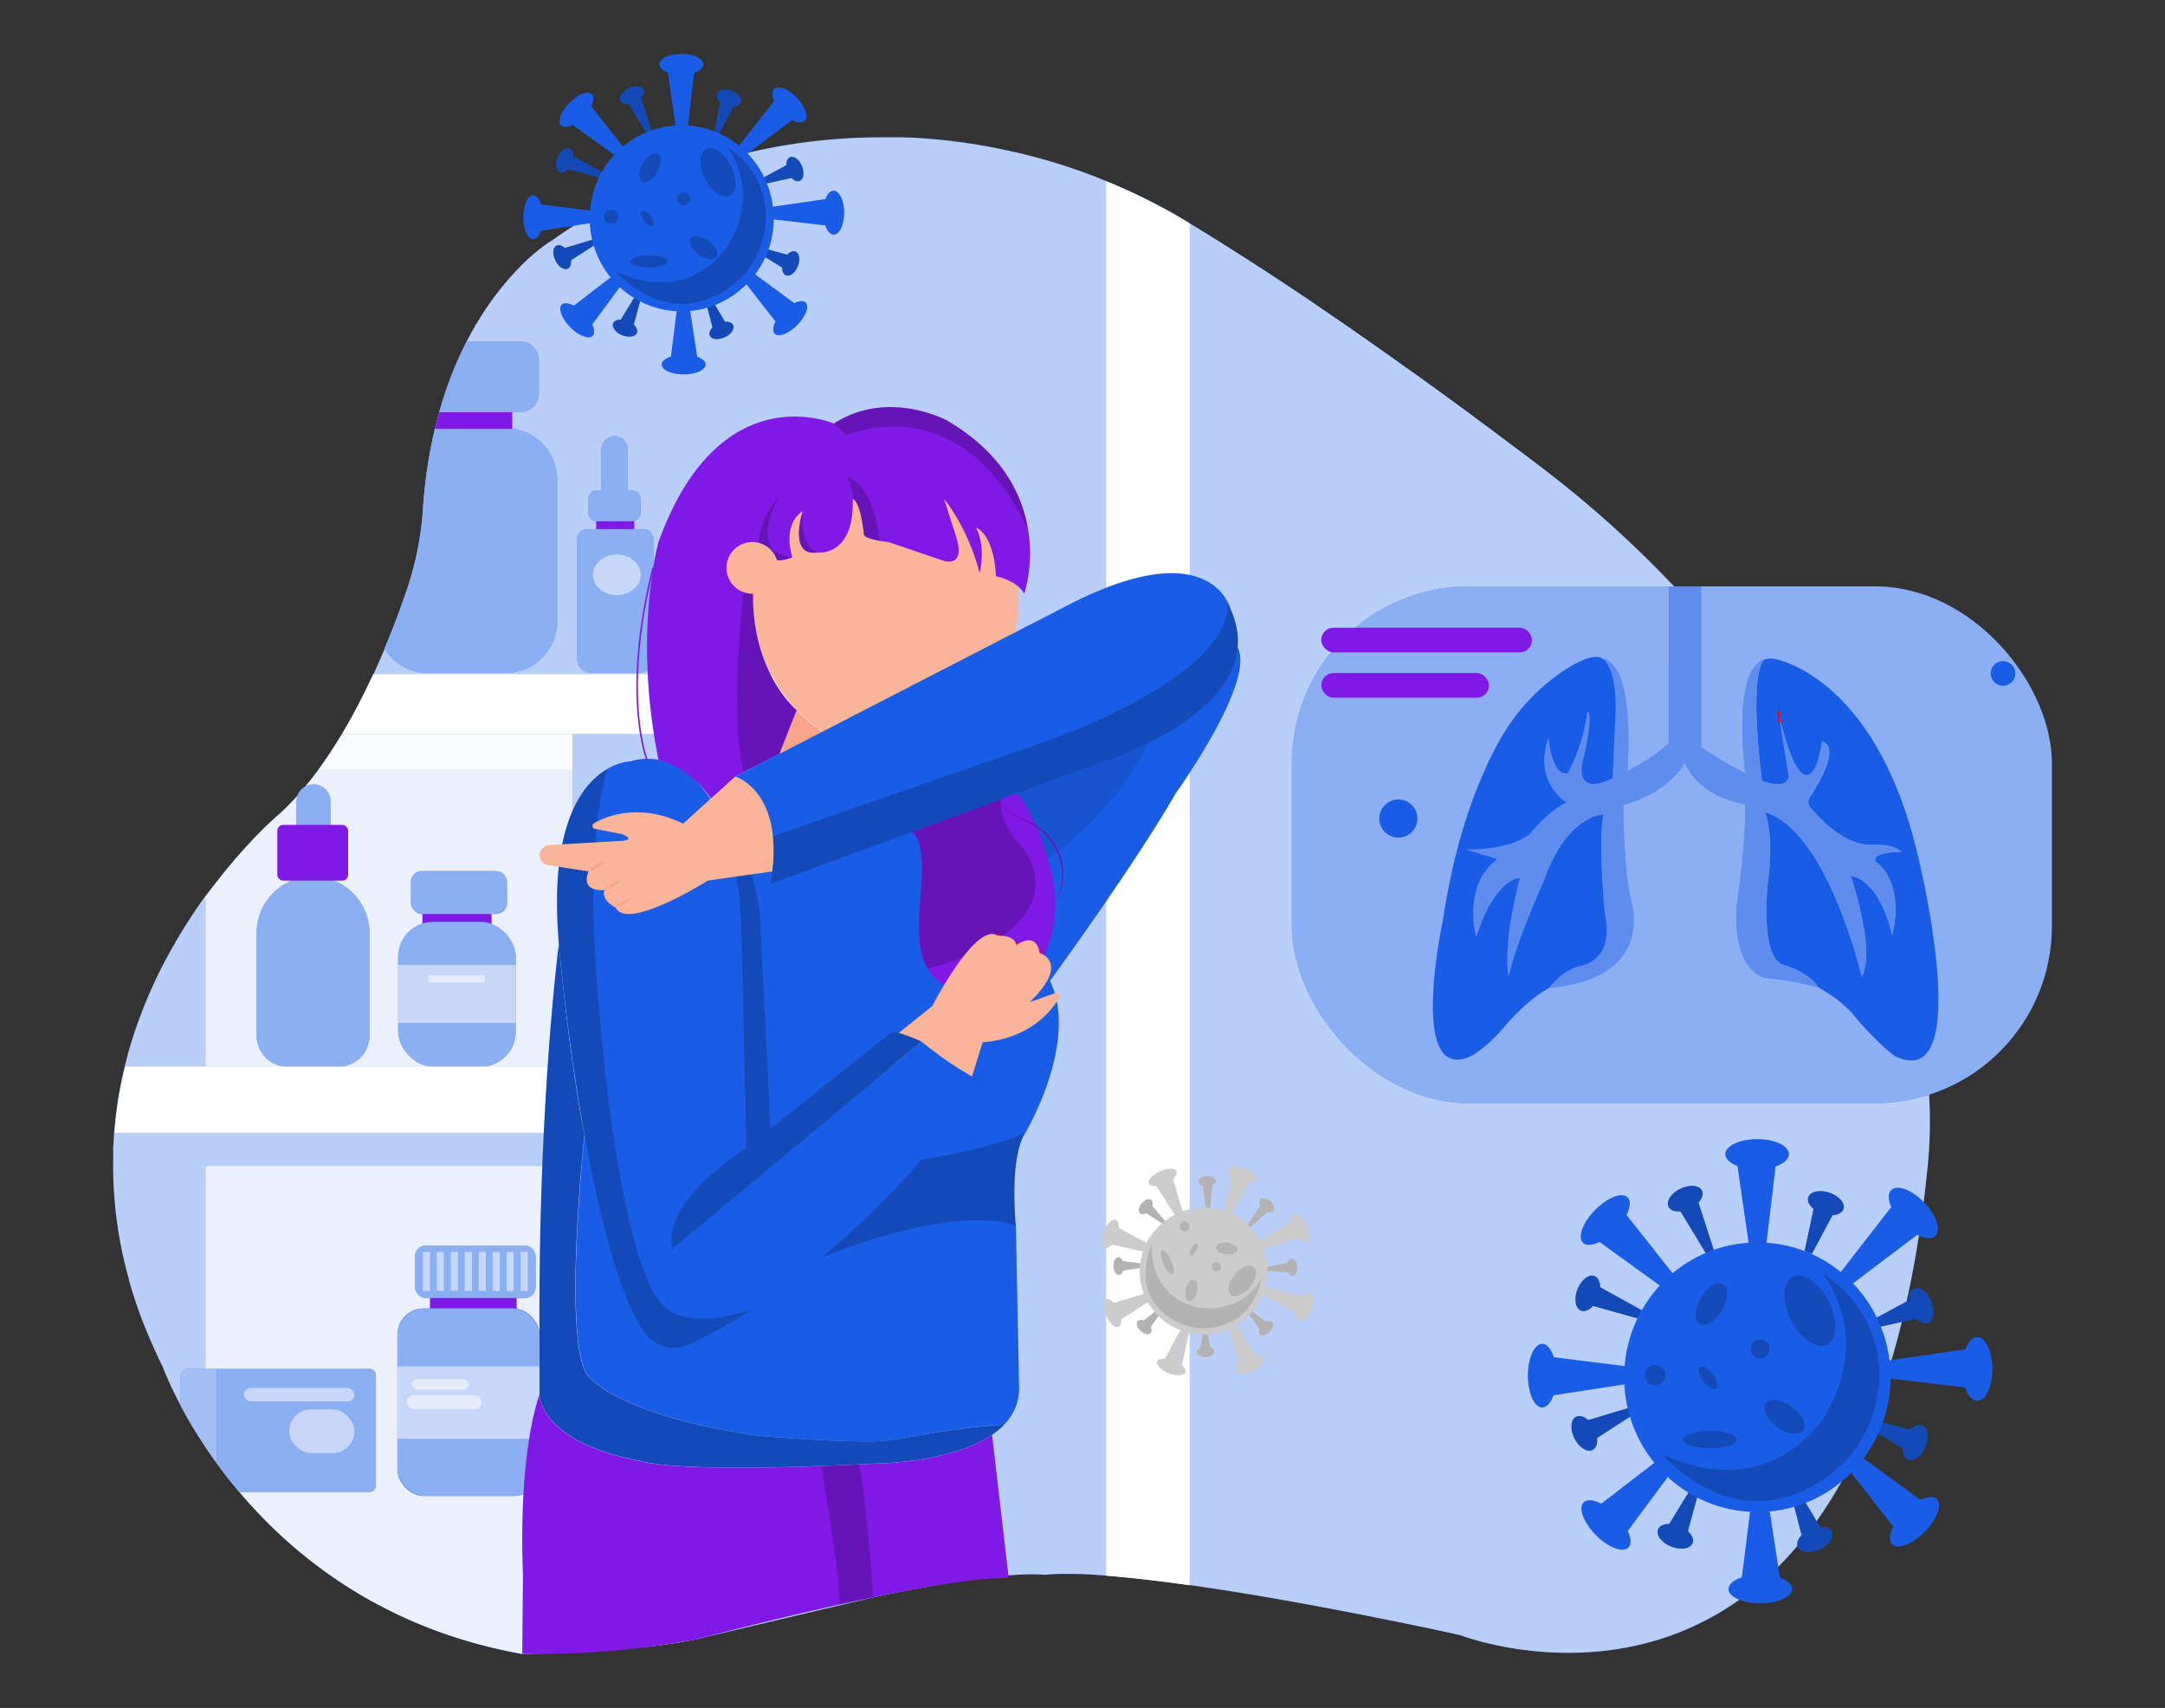  <!DOCTYPE svg PUBLIC "-//W3C//DTD SVG 1.1//EN" "http://www.w3.org/Graphics/SVG/1.1/DTD/svg11.dtd">
<svg xmlns="http://www.w3.org/2000/svg" width="865.76" height="682.89" viewBox="0 0 865.76 682.89">
<rect x="0" y="0" width="865.76" height="682.89" fill="#333333" stroke="none"/>
<defs>
<style xmlns="http://www.w3.org/1999/xhtml">*, ::after, ::before { box-sizing: border-box; }
img, svg { vertical-align: middle; }
</style>
<style xmlns="http://www.w3.org/1999/xhtml">*, body, html { -webkit-font-smoothing: antialiased; }
img, svg { max-width: 100%; }
</style>
</defs>
<path d="M770.85,466.37C745.82,716.76,584,653.8,584,653.8l-4.51-1-1-.21-1.48-.32-4.57-1-2.25-.47-7.92-1.63-2.06-.43-1-.19-2.12-.43-4.19-.85-2.07-.41-2-.41-4-.79-1.81-.35q-15.45-3-28.52-5.33l-1.61-.28q-8-1.42-15.23-2.59l-1.28-.21q-4.36-.72-8.43-1.34l-1.36-.21-2.27-.35c-3-.44-5.81-.86-8.53-1.24-2.29-.32-4.49-.63-6.61-.9l-1.05-.14-2.67-.35-1.66-.2-1.05-.13c-5.55-.68-10.46-1.21-14.8-1.62l-.75-.06-.7-.07-1.69-.15-2.15-.17-.25,0-1.39-.11-1.35-.1-2.53-.17-1.2-.07-1.74-.09-1.48-.07-1.13,0-1.83-.06-1.45,0h-.67c-7.09-.11-9.56.37-9.56.37-19.39-1.91-68.87,9-68.87,9l-67.84,16.05c-23.84,6-72.47,6.58-72.47,6.58l-1.58-.29-1.3-.24-1-.19c-4.71-.92-9.28-2-13.69-3.18l-2.07-.57q-4.2-1.19-8.24-2.51l-1.13-.38-1.12-.38c-1.55-.53-3.09-1.08-4.6-1.64l-1.84-.69q-4.48-1.72-8.75-3.61l-.87-.39c-1.36-.6-2.71-1.23-4-1.86l-1-.48c-1.32-.64-2.63-1.29-3.91-2-.33-.16-.65-.33-1-.5l-.95-.5c-.66-.34-1.3-.69-2-1l-1.15-.64-1.27-.7-1-.58-.9-.52-1.34-.78L143.1,637c-.37-.21-.74-.44-1.1-.66l-1.09-.67-1.12-.7-1.48-.93-.18-.12-1.42-.93-.37-.24c-.51-.33-1-.67-1.51-1l-1.3-.88-1.41-1c-.4-.27-.8-.55-1.19-.84-1.25-.88-2.48-1.78-3.68-2.68l-.66-.5q-2.28-1.73-4.47-3.49l-1.14-.92c-.67-.55-1.34-1.1-2-1.66l-1.09-.92q-2-1.71-3.9-3.43l-.84-.76-.93-.86c-.43-.39-.85-.78-1.26-1.18-2.79-2.63-5.44-5.28-7.94-7.92l-1.43-1.54-.71-.76-.7-.77-.69-.77q-1.93-2.16-3.74-4.29c-1.37-1.62-2.68-3.23-4-4.82l-.52-.67-.14-.17-.51-.66c-.77-1-1.53-2-2.26-3-.18-.24-.37-.48-.55-.73l-.72-1-.37-.51-.48-.67,0,0-.81-1.14-.72-1-.42-.61c-.68-1-1.35-2-2-2.9l-.57-.86c-.38-.57-.75-1.14-1.11-1.7-.77-1.18-1.51-2.35-2.21-3.49-.29-.46-.57-.92-.85-1.38-.51-.84-1-1.66-1.48-2.47l-.83-1.43-.43-.75-.41-.73-.81-1.44-.39-.71-.75-1.38-.33-.63-.33-.63,0-.07-.62-1.19L70.7,559l-1.34-2.69c-.3-.62-.57-1.2-.84-1.77-.16-.33-.31-.66-.46-1-.37-.82-.72-1.58-1-2.28l-.15-.33c-.38-.88-.71-1.64-1-2.28l-.12-.3-.17-.42-.09-.24c-.33-.84-.51-1.32-.54-1.4h0q-2.8-5.65-5.17-11.22c-.3-.7-.59-1.41-.88-2.11h0q-.5-1.18-1-2.37c-.08-.19-.15-.37-.22-.55-.77-2-1.51-3.93-2.2-5.88l-.24-.65c-.24-.68-.46-1.34-.69-2s-.37-1.08-.55-1.62c-.41-1.26-.81-2.52-1.2-3.77l-.45-1.49c-.37-1.23-.72-2.45-1-3.67v0c-.23-.84-.45-1.68-.67-2.52h0c-.22-.84-.43-1.68-.64-2.51,0,0,0,0,0-.05a171.11,171.11,0,0,1-3.72-20.7l-.06-.45c-.11-1-.21-2-.3-2.95,0-.28,0-.56-.08-.83q-.19-2.18-.33-4.32-.43-6.61-.32-13c0-.37,0-.73,0-1.08l0-1c0-.26,0-.52,0-.78s0-.72,0-1.08c0-.15,0-.3,0-.44,0-.49,0-1,.07-1.45.08-1.66.19-3.31.33-4.94,0-.58.09-1.15.15-1.72l.15-1.65v-.1c.06-.51.11-1,.17-1.51l0-.32c.06-.47.11-.93.17-1.4l0-.23c.06-.48.12-1,.19-1.45s.12-.93.19-1.39.11-.84.18-1.25l.12-.78a2.51,2.51,0,0,1,0-.27c.07-.48.15-.95.23-1.43s.19-1.12.28-1.67l.33-1.81c.09-.48.18-.95.28-1.43l.24-1.23.42-2c.11-.54.23-1.07.35-1.6s.24-1.06.37-1.58.25-1.06.38-1.58c.21-.87.44-1.74.66-2.6.11-.41.21-.81.32-1.21a.65.65,0,0,0,0-.13c.11-.41.22-.82.34-1.23l.36-1.28c.24-.85.49-1.69.74-2.53l.36-1.16c.27-.86.54-1.73.82-2.58.14-.41.27-.83.41-1.24l.4-1.17c.28-.83.58-1.66.87-2.48l.44-1.2c.12-.34.25-.68.37-1l.63-1.65c.24-.66.5-1.31.76-2,.17-.43.34-.86.52-1.29s.31-.77.47-1.15c.29-.7.58-1.39.88-2.08.67-1.6,1.37-3.17,2.08-4.72l.46-1q1.3-2.81,2.67-5.51l1.08-2.11.54-1c.18-.35.36-.69.55-1l.6-1.13c.49-.9,1-1.8,1.48-2.68.19-.34.38-.69.58-1s.45-.8.68-1.19l.56-1c1.51-2.59,3-5.09,4.58-7.5l.58-.9.58-.89c.19-.3.39-.59.58-.88q2.61-3.94,5.2-7.54Q84.73,355,87.11,352c.23-.29.45-.58.68-.86,1.35-1.72,2.68-3.36,4-4.92l.64-.77c1.92-2.29,3.76-4.38,5.48-6.28l.57-.62c.76-.83,1.49-1.62,2.19-2.36l1-1.09c3.21-3.35,5.78-5.79,7.39-7.26l.43-.4c.91-.82,1.41-1.24,1.41-1.24l1.11-1,1.11-1c.36-.34.73-.69,1.09-1.05s.72-.71,1.08-1.08.72-.72,1.08-1.1l1.06-1.11q1.59-1.69,3.12-3.48.53-.6,1-1.2l.21-.25c.27-.32.54-.64.8-1s.67-.82,1-1.23l.88-1.11,1.09-1.4c.32-.43.65-.86,1-1.29.74-1,1.46-2,2.17-3l.41-.58.74-1.05c.08-.13.17-.26.26-.38l1-1.43v0c.33-.48.65-1,1-1.45l.48-.74c.28-.41.55-.83.82-1.25a1.64,1.64,0,0,1,.14-.22l.93-1.49a.41.41,0,0,0,.07-.11l1.11-1.79.21-.35.82-1.35.06-.1.09-.16c.3-.49.59-1,.88-1.49l.84-1.45h0c.29-.49.57-1,.85-1.48.87-1.55,1.73-3.1,2.56-4.66l.69-1.3c.59-1.12,1.17-2.23,1.74-3.35l.58-1.15.59-1.17.38-.78.52-1c.49-1,1-2,1.44-3,.16-.35.33-.69.49-1,.31-.65.6-1.29.9-1.93s.68-1.48,1-2.22l.34-.76q1.2-2.67,2.32-5.28l.63-1.48.19-.45.12-.3c.31-.73.61-1.47.91-2.2l.6-1.45c1.27-3.13,2.45-6.17,3.54-9.07.17-.45.34-.89.5-1.33l0-.12c.08-.21.15-.41.22-.61a1.36,1.36,0,0,0,.09-.23c.15-.39.29-.78.43-1.16.84-2.31,1.62-4.52,2.34-6.61a126.25,126.25,0,0,0,6.6-32.51c0-.63.09-1.26.14-1.88,0-.11,0-.23,0-.34.09-1.1.18-2.19.28-3.28,0,0,0-.06,0-.09l.18-1.83c.06-.6.12-1.2.19-1.8s.12-1.08.19-1.61a1.11,1.11,0,0,1,0-.17c.07-.6.14-1.19.22-1.77s.15-1.17.23-1.75l.21-1.47c.09-.67.2-1.35.3-2s.17-1.09.26-1.63v0c.08-.44.15-.88.23-1.32.21-1.23.43-2.43.66-3.63.1-.54.21-1.07.31-1.61l.33-1.6c.11-.53.23-1,.34-1.57s.23-1,.35-1.55.21-.91.32-1.37c0-.1,0-.21.07-.31.13-.55.26-1.09.4-1.62.27-1.12.56-2.21.85-3.3.13-.48.27-1,.4-1.44s.19-.68.29-1l.29-1c.1-.31.18-.62.28-.93,0-.05,0-.11.05-.16l.27-.9.69-2.18.24-.74c.1-.32.21-.64.32-.95s.21-.64.32-1,.21-.63.32-.94c.33-.93.66-1.85,1-2.76.11-.3.22-.61.34-.91s.22-.6.34-.89.19-.5.28-.74.07-.18.11-.26l.3-.77c.47-1.17.94-2.31,1.42-3.43.16-.36.31-.72.47-1.07l.33-.76.3-.66.42-.91c.17-.38.35-.77.53-1.14.68-1.45,1.37-2.85,2.07-4.22.47-.92.94-1.81,1.42-2.69.35-.66.71-1.32,1.08-2,.24-.43.48-.86.72-1.27l.36-.63c.61-1,1.22-2,1.83-3l.36-.59c.13-.19.25-.39.37-.58l.37-.57.73-1.13c.13-.18.25-.37.37-.55.62-.92,1.23-1.81,1.84-2.68.12-.17.25-.34.37-.52,1.13-1.58,2.26-3.08,3.37-4.49l.51-.64.12-.16,1-1.21.56-.67.55-.65c.54-.64,1.09-1.26,1.63-1.87l.39-.43c1.29-1.44,2.54-2.75,3.74-4,.09-.08.17-.17.25-.25a86,86,0,0,1,7.09-6.32c.11-.1.22-.18.33-.27l1.3-1,.29-.21c.39-.29.74-.54,1.06-.76l.23-.17c.75-.52,1.28-.86,1.55-1l.07,0,.13-.08a215.34,215.34,0,0,1,56.35-28.83,233.61,233.61,0,0,1,75.59-12.54h2q1,0,2,0l1.73,0,.61,0,1.36,0,.9,0,2.31.1.87,0,1.33.07,1.23.07,1.43.09,1,.07.79.06,1.07.08,2.53.22,1.12.1,1.77.18c.66.06,1.33.13,2,.21l1.57.18,1,.12c1.22.15,2.45.31,3.67.48l1.72.24,1.73.26.75.11,1.25.2c1.26.21,2.52.42,3.78.65.44.08.87.15,1.3.24l1.38.25q3.92.75,7.82,1.63l1.63.37.16,0,1.92.46c.41.09.82.2,1.23.3l1.26.32,1.45.37,1.86.49,1,.26,1.35.38,2,.56,1.29.38c1.8.53,3.6,1.09,5.39,1.66l1,.32,1.38.46,1.37.46,1.28.44,1.45.5,1.72.62,1,.36,1.36.51c.45.16.91.33,1.36.51l1.15.44.37.14,1,.41,2.83,1.13,0,0c.71.28,1.41.58,2.11.87l2.08.89c1.27.55,2.54,1.1,3.79,1.67l1.4.64.68.31,1.16.55.72.34q.66.3,1.32.63l.62.29,1.19.59q3.24,1.59,6.44,3.29l1.51.81.15.08c.6.32,1.21.65,1.81,1l1.53.85,1.13.64,1.74,1L473.58,88l2,1.2.14.08c11.51,7,24.83,15.39,40.08,25.53,1.28.84,2.57,1.71,3.87,2.58l4.27,2.86,4,2.74.11.07,6.36,4.35,4.82,3.32,4.11,2.86,2.38,1.66,4.56,3.19.08.06,4.62,3.26.12.08,9.68,6.9.06,0,4.46,3.21q21.74,15.67,47,34.84a434.14,434.14,0,0,1,79.42,78.23C734.08,314.13,778.57,389.17,770.85,466.37Z" fill="#195de6" data-primary="true"/>
<path d="M770.85,466.37C745.82,716.76,584,653.8,584,653.8l-4.51-1-1-.21-1.48-.32-4.57-1-2.25-.47-7.92-1.63-2.06-.43-1-.19-2.12-.43-4.19-.85-2.07-.41-2-.41-4-.79-1.81-.35q-15.45-3-28.52-5.33l-1.61-.28q-8-1.42-15.23-2.59l-1.28-.21q-4.36-.72-8.43-1.34l-1.36-.21-2.27-.35c-3-.44-5.81-.86-8.53-1.24-2.29-.32-4.49-.63-6.61-.9l-1.05-.14-2.67-.35-1.66-.2-1.05-.13c-5.55-.68-10.46-1.21-14.8-1.62l-.75-.06-.7-.07-1.69-.15-2.15-.17-.25,0-1.39-.11-1.35-.1-2.53-.17-1.2-.07-1.74-.09-1.48-.07-1.13,0-1.83-.06-1.45,0h-.67c-7.09-.11-9.56.37-9.56.37-19.39-1.91-68.87,9-68.87,9l-67.84,16.05c-23.84,6-72.47,6.58-72.47,6.58l-1.58-.29-1.3-.24-1-.19c-4.71-.92-9.28-2-13.69-3.18l-2.07-.57q-4.2-1.19-8.24-2.51l-1.13-.38-1.12-.38c-1.55-.53-3.09-1.08-4.6-1.64l-1.84-.69q-4.48-1.72-8.75-3.61l-.87-.39c-1.36-.6-2.71-1.23-4-1.86l-1-.48c-1.32-.64-2.63-1.29-3.91-2-.33-.16-.65-.33-1-.5l-.95-.5c-.66-.34-1.3-.69-2-1l-1.15-.64-1.27-.7-1-.58-.9-.52-1.34-.78L143.1,637c-.37-.21-.74-.44-1.1-.66l-1.09-.67-1.12-.7-1.48-.93-.18-.12-1.42-.93-.37-.24c-.51-.33-1-.67-1.51-1l-1.3-.88-1.41-1c-.41-.27-.8-.55-1.19-.84-1.25-.88-2.48-1.78-3.68-2.68l-.66-.5q-2.28-1.73-4.47-3.49l-1.14-.92c-.67-.55-1.34-1.1-2-1.66l-1.09-.92q-2-1.71-3.9-3.43l-.84-.76-.93-.86c-.43-.39-.85-.78-1.26-1.18-2.79-2.63-5.44-5.28-7.94-7.92l-1.43-1.54-.71-.76-.7-.77-.69-.77q-1.93-2.16-3.74-4.29c-1.37-1.62-2.68-3.23-4-4.82l-.52-.67-.14-.17-.51-.66c-.77-1-1.53-2-2.26-3-.18-.24-.37-.48-.55-.73l-.72-1-.37-.51-.48-.67,0,0-.81-1.14-.72-1-.42-.61c-.68-1-1.35-2-2-2.9l-.57-.86c-.38-.57-.75-1.14-1.11-1.7-.77-1.18-1.51-2.35-2.21-3.49-.29-.46-.57-.92-.85-1.38-.51-.84-1-1.66-1.48-2.47l-.83-1.43-.43-.75-.41-.73-.81-1.44-.39-.71-.75-1.38-.33-.64-.33-.62,0-.07-.62-1.19L70.7,559l-1.34-2.69c-.3-.62-.57-1.2-.84-1.77-.16-.33-.31-.66-.46-1-.37-.82-.72-1.58-1-2.28l-.15-.33c-.38-.88-.71-1.64-1-2.28l-.12-.3-.17-.42-.09-.24c-.33-.84-.51-1.32-.54-1.4h0q-2.8-5.65-5.17-11.22c-.3-.7-.59-1.41-.88-2.11h0q-.5-1.18-1-2.37c-.08-.19-.15-.37-.22-.55-.77-2-1.51-3.93-2.2-5.88l-.24-.65c-.24-.68-.46-1.34-.69-2s-.37-1.08-.55-1.62c-.42-1.26-.81-2.52-1.2-3.77l-.45-1.49c-.37-1.23-.72-2.46-1-3.67v0c-.23-.84-.45-1.68-.67-2.52h0c-.22-.84-.43-1.68-.64-2.51,0,0,0,0,0-.05a169.18,169.18,0,0,1-3.72-20.7l-.06-.45c-.11-1-.21-2-.3-2.95,0-.28,0-.56-.08-.83q-.19-2.18-.33-4.32-.43-6.61-.32-13c0-.37,0-.73,0-1.08l0-1c0-.26,0-.52,0-.78s0-.72,0-1.08c0-.15,0-.3,0-.44,0-.49,0-1,.07-1.45.08-1.66.19-3.31.33-4.94,0-.58.09-1.15.15-1.72l.15-1.65v-.1c.06-.51.11-1,.17-1.51l0-.32c.06-.47.11-.93.17-1.4l0-.23c.06-.48.12-1,.19-1.45s.12-.93.19-1.39.11-.84.18-1.25l.12-.78a2.51,2.51,0,0,1,0-.27c.07-.48.15-.95.23-1.43s.19-1.12.28-1.67l.33-1.81c.09-.48.18-.95.28-1.43l.24-1.23.42-2c.11-.54.23-1.07.35-1.6s.24-1.06.37-1.58.25-1.06.38-1.58c.21-.87.44-1.74.66-2.6.11-.41.21-.81.32-1.21a.65.65,0,0,0,0-.13c.11-.41.22-.82.34-1.23l.36-1.28c.24-.85.49-1.69.74-2.53l.36-1.16c.27-.86.54-1.73.82-2.58.14-.41.27-.83.41-1.24l.4-1.17c.28-.83.58-1.66.87-2.48l.44-1.2c.12-.34.25-.68.37-1l.63-1.65c.25-.66.5-1.31.76-2,.17-.43.34-.86.52-1.29s.31-.77.47-1.15c.29-.7.58-1.4.88-2.08.67-1.6,1.37-3.17,2.08-4.72l.46-1q1.3-2.81,2.67-5.51l1.08-2.11.54-1c.18-.35.36-.69.55-1l.6-1.13c.49-.9,1-1.8,1.48-2.68.19-.34.38-.69.58-1s.45-.8.68-1.19l.56-1c1.51-2.59,3-5.09,4.58-7.5l.58-.9.58-.89c.19-.3.39-.59.58-.88q2.61-3.94,5.2-7.54Q84.73,355,87.11,352c.23-.29.45-.58.68-.86,1.35-1.72,2.68-3.36,4-4.92l.64-.77c1.92-2.29,3.76-4.38,5.48-6.28l.57-.62c.76-.83,1.49-1.62,2.19-2.36l1-1.09c3.21-3.35,5.78-5.79,7.39-7.26l.43-.4c.91-.82,1.41-1.24,1.41-1.24l1.11-1,1.11-1c.36-.34.73-.69,1.09-1.05l1.08-1.08c.36-.36.72-.72,1.08-1.1l1.06-1.11q1.59-1.69,3.12-3.48.53-.6,1-1.2l.21-.25c.27-.32.54-.64.8-1s.67-.82,1-1.23.59-.74.88-1.11l1.09-1.4c.32-.43.65-.86,1-1.29l1-1.35,1.16-1.62.41-.58.74-1.05c.08-.13.17-.26.26-.38l1-1.43v0c.33-.48.65-1,1-1.45l.48-.74c.28-.41.55-.83.82-1.25a1.64,1.64,0,0,1,.14-.22l.93-1.49a.41.41,0,0,0,.07-.11l1.11-1.79.21-.35.82-1.35.06-.1.09-.16c.3-.49.59-1,.88-1.49l.84-1.45h0c.29-.49.57-1,.85-1.48.87-1.55,1.73-3.1,2.56-4.66l.69-1.3c.59-1.12,1.17-2.23,1.74-3.35l.58-1.15.59-1.17.38-.78.52-1c.49-1,1-2,1.44-3,.16-.35.33-.69.49-1,.31-.65.6-1.29.9-1.93s.68-1.48,1-2.22l.34-.76q1.2-2.67,2.32-5.28l.63-1.48.19-.45.12-.3c.31-.73.61-1.47.91-2.2.21-.48.4-1,.6-1.45,1.27-3.13,2.45-6.17,3.54-9.07.17-.45.34-.89.5-1.33l0-.12c.08-.2.15-.41.22-.61a1.36,1.36,0,0,0,.09-.23c.15-.39.29-.78.43-1.16.84-2.31,1.62-4.52,2.34-6.61a126.25,126.25,0,0,0,6.6-32.51c0-.63.09-1.26.14-1.88,0-.11,0-.23,0-.34.09-1.1.18-2.19.28-3.28,0,0,0-.06,0-.09l.18-1.83c.06-.6.12-1.2.19-1.8s.12-1.08.19-1.61a1.11,1.11,0,0,1,0-.17c.07-.6.14-1.19.22-1.77s.15-1.17.23-1.75l.21-1.47c.09-.67.2-1.35.3-2s.17-1.09.26-1.63v0c.08-.44.15-.88.23-1.32.21-1.23.43-2.43.66-3.63.1-.54.21-1.07.31-1.61l.33-1.6c.11-.53.23-1,.34-1.57s.23-1,.35-1.55.21-.91.32-1.37c0-.1,0-.21.07-.31.13-.55.26-1.09.4-1.62.27-1.12.56-2.21.85-3.3.13-.48.27-1,.4-1.44s.19-.68.29-1l.29-1c.1-.31.18-.62.28-.93,0-.05,0-.11.05-.16l.27-.9.69-2.18.24-.74c.1-.32.21-.64.32-.95s.21-.64.32-1,.21-.63.32-.94c.33-.93.66-1.85,1-2.76.11-.3.22-.61.34-.91s.22-.6.34-.89.19-.5.28-.74.07-.18.11-.26l.3-.77c.47-1.17.94-2.31,1.42-3.43.16-.36.31-.72.47-1.07l.33-.76.3-.66.42-.91c.17-.38.35-.77.53-1.14.68-1.45,1.37-2.85,2.07-4.22.47-.92.94-1.81,1.42-2.69q.54-1,1.08-2l.72-1.27.36-.63c.61-1,1.22-2,1.83-3l.36-.59c.13-.19.25-.39.37-.58l.37-.57.73-1.13c.13-.18.25-.37.37-.55.62-.92,1.23-1.81,1.84-2.68.12-.17.25-.34.37-.52,1.13-1.58,2.26-3.08,3.37-4.49l.51-.64.12-.16,1-1.21.56-.67.55-.65c.54-.64,1.09-1.26,1.63-1.87l.39-.43c1.29-1.44,2.54-2.75,3.74-4,.09-.08.17-.17.25-.25a86,86,0,0,1,7.09-6.32c.11-.1.22-.18.33-.27l1.3-1,.29-.21c.39-.29.74-.54,1.06-.76l.23-.17c.75-.52,1.28-.86,1.55-1l.07,0,.13-.08a215.34,215.34,0,0,1,56.35-28.83,233.61,233.61,0,0,1,75.59-12.54h2q1,0,2,0l1.73,0,.61,0,1.36,0,.9,0,2.31.1.87,0,1.33.07,1.23.07,1.43.09,1,.07.79.06,1.07.08,2.53.22,1.12.1,1.77.18c.66.06,1.33.13,2,.21l1.57.18,1,.12c1.22.15,2.45.31,3.67.48l1.72.24,1.73.26.75.11,1.25.2c1.26.21,2.52.42,3.78.65.44.08.87.15,1.3.24l1.38.25q3.92.75,7.82,1.63l1.63.37.16,0,1.92.46c.41.09.82.2,1.23.3l1.26.32,1.45.37,1.86.49,1,.26,1.35.38,2,.56,1.29.38c1.8.53,3.6,1.09,5.39,1.66l1,.32,1.38.46,1.37.46,1.28.44,1.45.5,1.72.62,1,.36,1.36.51c.45.16.91.33,1.36.51l1.15.44.37.14,1,.41,2.83,1.13,0,0c.71.28,1.41.58,2.11.87l2.08.89c1.27.55,2.54,1.1,3.79,1.67l1.4.64.68.31,1.16.55.72.34q.66.3,1.32.63l.62.29,1.19.59q3.24,1.59,6.44,3.29l1.51.81.15.08c.6.32,1.21.65,1.81,1l1.53.85,1.13.64,1.74,1L473.58,88l2,1.2.14.08c11.51,7,24.83,15.39,40.08,25.53,1.28.84,2.57,1.71,3.87,2.58l4.27,2.86,4,2.74.11.07,6.36,4.35,4.82,3.32,4.11,2.86,2.38,1.66,4.56,3.19.08.06,4.62,3.26.12.08,9.68,6.9.06,0,4.46,3.21q21.74,15.67,47,34.84a434.14,434.14,0,0,1,79.42,78.23C734.08,314.13,778.57,389.17,770.85,466.37Z" fill="#fff" opacity="0.7"/>
<path d="M281.31,466.22V654.71c-23.84,6-72.47,6.58-72.47,6.58-67.85-12.06-106.73-53-126.56-82.57V466.22Z" fill="#fff" opacity="0.7"/>
<rect x="171.94" y="517.41" width="34.66" height="6.99" fill="#8019e6" data-secondary="true"/>
<path d="M228.85,293.58v132.9H82.28V358.42c14.9-20.65,28.62-32.25,28.62-32.25,9.81-8.7,18.41-20.25,25.78-32.59Z" fill="#fff" opacity="0.7"/>
<rect x="168.92" y="362.73" width="27.66" height="9.54" fill="#8019e6" data-secondary="true"/>
<path d="M125.36,313.61h0a6.84,6.84,0,0,1,6.84,6.84v12.88a0,0,0,0,1,0,0H118.53a0,0,0,0,1,0,0V320.45A6.84,6.84,0,0,1,125.36,313.61Z" fill="#195de6" data-primary="true"/>
<path d="M125.36,313.61h0a6.84,6.84,0,0,1,6.84,6.84v12.88a0,0,0,0,1,0,0H118.53a0,0,0,0,1,0,0V320.45a6.84,6.84,0,0,1,6.84-6.84Z" fill="#fff" opacity="0.5"/>
<path d="M228.85,293.58v14H127.47c3.26-4.46,6.33-9.17,9.21-14Z" fill="#fff" opacity="0.7"/>
<rect x="238.39" y="206.47" width="15.26" height="8.27" fill="#8019e6" data-secondary="true"/>
<path d="M222.81,191.69v56.89a20.52,20.52,0,0,1-20.52,20.52H171.15a20.47,20.47,0,0,1-17.43-9.71c3.56-8.47,6.49-16.4,8.79-23.08a126.25,126.25,0,0,0,6.6-32.51,196,196,0,0,1,4.79-32.31c0-.1,0-.21.07-.31h28.32a21.6,21.6,0,0,1,2.56.15A20.53,20.53,0,0,1,222.81,191.69Z" fill="#195de6" data-primary="true"/>
<path d="M222.81,191.69v56.89a20.52,20.52,0,0,1-20.52,20.52H171.15a20.47,20.47,0,0,1-17.43-9.71c3.56-8.47,6.49-16.4,8.79-23.08a126.25,126.25,0,0,0,6.6-32.51,196,196,0,0,1,4.79-32.31c0-.1,0-.21.07-.31h28.32a21.6,21.6,0,0,1,2.56.15A20.53,20.53,0,0,1,222.81,191.69Z" fill="#fff" opacity="0.5"/>
<path d="M234.36,211.55h23.31a3.61,3.61,0,0,1,3.61,3.61v48.4a5.54,5.54,0,0,1-5.54,5.54H236.3a5.54,5.54,0,0,1-5.54-5.54v-48.4A3.61,3.61,0,0,1,234.36,211.55Z" fill="#195de6" data-primary="true"/>
<path d="M234.15,211.55h23.74a3.39,3.39,0,0,1,3.39,3.39v48.83A5.33,5.33,0,0,1,256,269.1H236.08a5.33,5.33,0,0,1-5.33-5.33V214.94A3.39,3.39,0,0,1,234.15,211.55Z" fill="#fff" opacity="0.5"/>
<path d="M731.56,476.84c-3.89-1.31-7.68-.48-8.47,1.85-.51,1.5.37,3.27,2.11,4.69l-3.57,16.82,2.87,1.25,8.34-15.56c2.16-.11,3.85-1,4.35-2.45C738,481.11,735.46,478.16,731.56,476.84Z" fill="#195de6" data-primary="true"/>
<path d="M772.41,520.46c-1.53-3.82-4.62-6.16-6.9-5.25-1.48.59-2.25,2.41-2.2,4.65l-15.12,8.21.92,3,17.25-3.76c1.49,1.57,3.25,2.3,4.69,1.72C773.33,528.1,773.94,524.27,772.41,520.46Z" fill="#195de6" data-primary="true"/>
<path d="M770,578.42c1.54-3.81.94-7.64-1.34-8.56-1.48-.6-3.29.17-4.81,1.82l-16.59-4.55-1.41,2.79,15,9.24c0,2.17.75,3.91,2.19,4.49C765.36,584.58,768.46,582.23,770,578.42Z" fill="#195de6" data-primary="true"/>
<path d="M727.57,619.59c3.75-1.68,6-4.86,5-7.1-.65-1.45-2.49-2.16-4.73-2L719,595.69l-3,1,4.43,17.09c-1.51,1.55-2.17,3.34-1.53,4.76C720,620.81,723.82,621.27,727.57,619.59Z" fill="#195de6" data-primary="true"/>
<path d="M668.28,618.39c3.81,1.53,7.64.92,8.56-1.36.59-1.48-.19-3.3-1.84-4.81l4.5-16.6-2.79-1.4-9.2,15.07c-2.16,0-3.91.76-4.48,2.2C662.11,613.77,664.46,616.86,668.28,618.39Z" fill="#195de6" data-primary="true"/>
<path d="M629.56,575.06c1.82,3.69,5.08,5.79,7.29,4.7,1.42-.7,2.06-2.57,1.83-4.8l14.44-9.35L652,562.7l-16.9,5.07c-1.61-1.45-3.42-2-4.81-1.35C628.05,567.51,627.74,571.38,629.56,575.06Z" fill="#195de6" data-primary="true"/>
<path d="M630.79,515.52c-1.49,3.83-.83,7.65,1.46,8.54,1.48.58,3.29-.22,4.78-1.89l20.15,5.6,1.37-2.81-18.66-10.31c0-2.16-.81-3.9-2.26-4.46C635.34,509.3,632.28,511.69,630.79,515.52Z" fill="#195de6" data-primary="true"/>
<path d="M672,475.24c-3.7,1.78-5.85,5-4.79,7.23.69,1.44,2.55,2.09,4.78,1.9l10.85,17.87,2.93-1.11-6.55-20.29c1.47-1.59,2.08-3.39,1.41-4.79C679.57,473.83,675.71,473.47,672,475.24Z" fill="#195de6" data-primary="true"/>
<g opacity="0.2">
<path d="M731.56,476.84c-3.89-1.31-7.68-.48-8.47,1.85-.51,1.5.37,3.27,2.11,4.69l-3.57,16.82,2.87,1.25,8.34-15.56c2.16-.11,3.85-1,4.35-2.45C738,481.11,735.46,478.16,731.56,476.84Z"/>
<path d="M772.41,520.46c-1.53-3.82-4.62-6.16-6.9-5.25-1.48.59-2.25,2.41-2.2,4.65l-15.12,8.21.92,3,17.25-3.76c1.49,1.57,3.25,2.3,4.69,1.72C773.33,528.1,773.94,524.27,772.41,520.46Z"/>
<path d="M770,578.42c1.54-3.81.94-7.64-1.34-8.56-1.48-.6-3.29.17-4.81,1.82l-16.59-4.55-1.41,2.79,15,9.24c0,2.17.75,3.91,2.19,4.49C765.36,584.58,768.46,582.23,770,578.42Z"/>
<path d="M727.57,619.59c3.75-1.68,6-4.86,5-7.1-.65-1.45-2.49-2.16-4.73-2L719,595.69l-3,1,4.43,17.09c-1.51,1.55-2.17,3.34-1.53,4.76C720,620.81,723.82,621.27,727.57,619.59Z"/>
<path d="M668.28,618.39c3.81,1.53,7.64.92,8.56-1.36.59-1.48-.19-3.3-1.84-4.81l4.5-16.6-2.79-1.4-9.2,15.07c-2.16,0-3.91.76-4.48,2.2C662.11,613.77,664.46,616.86,668.28,618.39Z"/>
<path d="M629.56,575.06c1.82,3.69,5.08,5.79,7.29,4.7,1.42-.7,2.06-2.57,1.83-4.8l14.44-9.35L652,562.7l-16.9,5.07c-1.61-1.45-3.42-2-4.81-1.35C628.05,567.51,627.74,571.38,629.56,575.06Z"/>
<path d="M630.79,515.52c-1.49,3.83-.83,7.65,1.46,8.54,1.48.58,3.29-.22,4.78-1.89l20.15,5.6,1.37-2.81-18.66-10.31c0-2.16-.81-3.9-2.26-4.46C635.34,509.3,632.28,511.69,630.79,515.52Z"/>
<path d="M672,475.24c-3.7,1.78-5.85,5-4.79,7.23.69,1.44,2.55,2.09,4.78,1.9l10.85,17.87,2.93-1.11-6.55-20.29c1.47-1.59,2.08-3.39,1.41-4.79C679.57,473.83,675.71,473.47,672,475.24Z"/>
</g>
<path d="M790.71,534.64c-1.93,0-3.65,1.9-4.75,4.86l-30.38,4.41A53.94,53.94,0,0,0,741,513.14l25.69-19.42c3,1.57,5.77,1.84,7.23.44,2.41-2.31.42-8.29-4.45-13.36s-10.76-7.29-13.17-5c-1.39,1.33-1.31,3.89,0,6.79l-20.2,26a52.65,52.65,0,0,0-29.68-11.71l3.62-30.5c3.22-1.1,5.33-2.89,5.33-4.92,0-3.33-5.7-6-12.72-6s-12.72,2.71-12.72,6c0,1.93,1.9,3.65,4.86,4.75l4.46,30.67a52.61,52.61,0,0,0-30.37,12.22l-18.45-23.3c1.52-3,1.78-5.72.42-7.06-2.26-2.21-8.07.06-13,5.07s-7.09,10.87-4.83,13.08c1.3,1.28,3.79,1.06,6.61-.32L663.73,514a54,54,0,0,0-14.06,32.2l-28.31-3.55c-1-3.22-2.74-5.33-4.65-5.33-3.16,0-5.72,5.7-5.72,12.72s2.56,12.72,5.72,12.72c1.82,0,3.44-1.9,4.49-4.86l28.36-4.36a54.05,54.05,0,0,0,12,31.34l-21.23,16.33c-3-1.57-5.69-1.87-7.06-.52-2.24,2.22,0,8.07,4.89,13.06s10.77,7.24,13,5c1.29-1.29,1.11-3.78-.23-6.62l16-21.57a52.7,52.7,0,0,0,32.9,13.91l-3.29,26.23c-3.23,1-5.33,2.73-5.33,4.65,0,3.15,5.69,5.71,12.72,5.71s12.72-2.56,12.72-5.71c0-1.83-1.91-3.45-4.87-4.5l-4.07-26.53a52.82,52.82,0,0,0,32.56-15.44l16.83,21.54c-1.53,3-1.82,5.71-.46,7.06,2.24,2.23,8.07,0,13-5s7.16-10.82,4.92-13.05c-1.29-1.28-3.79-1.08-6.62.28l-22.73-16.58A54.06,54.06,0,0,0,756,551.21l29.81,3.53c1.1,3.23,2.89,5.33,4.92,5.33,3.33,0,6-5.69,6-12.72S794,534.64,790.71,534.64Z" fill="#195de6" data-primary="true"/>
<rect x="159.22" y="368.61" width="47.05" height="57.86" rx="13.95" fill="#195de6" data-primary="true"/>
<rect x="159.22" y="368.61" width="47.05" height="57.86" rx="13.95" fill="#fff" opacity="0.5"/>
<path d="M125.2,350.49h0a22.57,22.57,0,0,1,22.57,22.57v41a12.45,12.45,0,0,1-12.45,12.45H115.08A12.45,12.45,0,0,1,102.63,414v-41a22.57,22.57,0,0,1,22.57-22.57Z" fill="#195de6" data-primary="true"/>
<path d="M125.2,350.49h0a22.57,22.57,0,0,1,22.57,22.57v41a12.45,12.45,0,0,1-12.45,12.45H115.08A12.45,12.45,0,0,1,102.63,414v-41a22.57,22.57,0,0,1,22.57-22.57Z" fill="#fff" opacity="0.5"/>
<path d="M407.37,426.48v26.39H45.78a166.32,166.32,0,0,1,4.31-26.39Z" fill="#fff"/>
<path d="M466.7,269.58v23.84H136.77a258.78,258.78,0,0,0,12.46-23.84Z" fill="#fff"/>
<path d="M475.73,89.28V633.84c-14.16-2-25.06-3.16-33.38-3.81V72.47A240.45,240.45,0,0,1,475.59,89.2Z" fill="#fff"/>
<path d="M150.32,549.93v44a2.64,2.64,0,0,1-2.64,2.64H95.75c-1.37-1.62-2.68-3.23-4-4.82l-.52-.67-.14-.17-.51-.66c-.77-1-1.53-2-2.26-3-.18-.24-.37-.48-.55-.73l-.72-1-.37-.51V547.3h61A2.63,2.63,0,0,1,150.32,549.93Z" fill="#195de6" data-primary="true"/>
<path d="M150.32,549.93v44a2.64,2.64,0,0,1-2.64,2.64H95.75c-1.37-1.62-2.68-3.23-4-4.82l-.52-.67-.14-.17-.51-.66c-.77-1-1.53-2-2.26-3-.18-.24-.37-.48-.55-.73l-.72-1-.37-.51V547.3h61A2.63,2.63,0,0,1,150.32,549.93Z" fill="#fff" opacity="0.5"/>
<path d="M86.73,547.3v37.79l-.48-.67,0,0-.81-1.14-.72-1-.42-.61c-.68-1-1.35-2-2-2.9l-.57-.86c-.38-.57-.75-1.14-1.11-1.7-.77-1.18-1.51-2.35-2.21-3.49-.29-.46-.57-.92-.85-1.38-.51-.84-1-1.66-1.48-2.47l-.83-1.43-.43-.75-.41-.73-.81-1.44-.39-.71-.75-1.38-.33-.63V550.31a3,3,0,0,1,3-3Z" fill="#195de6" data-primary="true"/>
<path d="M86.73,547.3v37.79l-.48-.67,0,0-.81-1.14-.72-1-.42-.61c-.68-1-1.35-2-2-2.9l-.57-.86c-.38-.57-.75-1.14-1.11-1.7-.77-1.18-1.51-2.35-2.21-3.49-.29-.46-.57-.92-.85-1.38-.51-.84-1-1.66-1.48-2.47l-.83-1.43-.43-.75-.41-.73-.81-1.44-.39-.71-.75-1.38-.33-.63V550.31a3,3,0,0,1,3-3Z" fill="#fff" opacity="0.6"/>
<rect x="115.67" y="563.51" width="26.07" height="17.49" rx="8.74" fill="#fff" opacity="0.5"/>
<rect x="97.54" y="554.93" width="44.19" height="5.4" rx="2.7" fill="#fff" opacity="0.5"/>
<rect x="158.9" y="523.13" width="56.91" height="75.03" rx="10.58" fill="#195de6" data-primary="true"/>
<rect x="158.9" y="523.13" width="56.91" height="75.03" rx="10.92" fill="#fff" opacity="0.5"/>
<rect x="158.9" y="546.34" width="56.91" height="28.93" fill="#fff" opacity="0.5"/>
<rect x="164.63" y="551.43" width="22.89" height="4.13" rx="2.07" fill="#fff" opacity="0.5"/>
<rect x="162.72" y="557.79" width="29.89" height="5.72" rx="2.86" fill="#fff" opacity="0.5"/>
<rect x="165.9" y="498.02" width="48.33" height="20.98" rx="4.31" fill="#195de6" data-primary="true"/>
<rect x="165.9" y="498.02" width="48.33" height="20.98" rx="4.21" fill="#fff" opacity="0.5"/>
<g opacity="0.5">
<rect x="169.08" y="500.56" width="2.86" height="15.58" fill="#fff"/>
<rect x="174.67" y="500.56" width="2.86" height="15.58" fill="#fff"/>
<rect x="180.25" y="500.56" width="2.86" height="15.58" fill="#fff"/>
<rect x="185.84" y="500.56" width="2.86" height="15.58" fill="#fff"/>
<rect x="191.42" y="500.56" width="2.86" height="15.58" fill="#fff"/>
<rect x="197.01" y="500.56" width="2.86" height="15.58" fill="#fff"/>
<rect x="202.6" y="500.56" width="2.86" height="15.58" fill="#fff"/>
<rect x="208.18" y="500.56" width="2.86" height="15.58" fill="#fff"/>
</g>
<ellipse cx="354.25" cy="239.13" rx="53.1" ry="60.41" fill="#f9b499"/>
<path d="M318.63,283.91l-8.2,20.61a32.36,32.36,0,0,0-.16,23.75c3.83,9.7,12.92,20.31,34.29,22,0,0,15.56,3.06,19.49-14.59a16.5,16.5,0,0,0-1.6-11.34c-3.31-6.22-8.51-17.74-5.95-24.78A48.33,48.33,0,0,1,318.63,283.91Z" fill="#f7a48b"/>
<path d="M388.11,439.48c-32.86,43.51-64.86,69.4-87.42,84a199.61,199.61,0,0,1-25.16,14.07,14.35,14.35,0,0,1-17.63-4.65c-22.28-30.83-33.52-147.08-33.52-147.08-6.59-54.4,8.12-72.44,18.61-78.43a20.81,20.81,0,0,1,9.37-3s15.44-5.95,28.85,11.1l0,0c8,9.84,14.69,27.62,15.3,59.45L298.46,459l9.63-7.7,47-37.54a4.65,4.65,0,0,1,4.27-.8,67.43,67.43,0,0,1,9.12,3.51c12.67,6,18,14,20.11,18.17A4.65,4.65,0,0,1,388.11,439.48Z" fill="#195de6" data-primary="true"/>
<path d="M470.17,317.18c-16.2,28.3-50.26,75-50.26,75,11.76,24.49-9.86,60.73-9.86,60.73-6.67,10.17-3.81,37.2-3.81,37.2l1.27,63.59a20.63,20.63,0,0,1-6,15.94c-13.92.68-30.17,3.51-39,5.22a81.26,81.26,0,0,1-15.8,1.5c-19.44-.08-43.75-2.32-43.75-2.32-55-7.94-67.09-23.21-67.09-23.21-11.44-10.17-2.06-97.4-2.06-97.4-5.88-28.41-10.25-75.88-10.25-75.88l67-44.25L495,259C502,273,470.17,317.18,470.17,317.18Z" fill="#195de6" data-primary="true"/>
<path d="M300.69,523.52a199.61,199.61,0,0,1-25.16,14.07,14.35,14.35,0,0,1-17.63-4.65c-22.28-30.83-33.52-147.08-33.52-147.08-6.59-54.4,8.12-72.44,18.61-78.43h0s-10.35,26-3,100.35c0,0,7.94,102.7,27,115.73C267,523.52,275.89,531.79,300.69,523.52Z" opacity="0.2"/>
<path d="M401.49,569.67a29.32,29.32,0,0,1-4.76,4h0C379.82,585.2,349,585.2,349,585.2c-79.8,4.14-92.52-1-92.52-1-41-7.63-40.73-26.59-40.73-26.59l0-22.37c-.63-93.8,7.72-157.71,7.72-157.71s4.37,47.47,10.25,75.88c0,0-9.38,87.23,2.06,97.4,0,0,12.08,15.27,67.09,23.21,0,0,24.31,2.24,43.75,2.32a81.26,81.26,0,0,0,15.8-1.5C371.32,573.18,387.57,570.35,401.49,569.67Z" fill="#195de6" data-primary="true"/>
<path d="M401.49,569.67a29.32,29.32,0,0,1-4.76,4h0C379.82,585.2,349,585.2,349,585.2c-79.8,4.14-92.52-1-92.52-1-41-7.63-40.73-26.59-40.73-26.59l0-22.37c-.63-93.8,7.72-157.71,7.72-157.71s4.37,47.47,10.25,75.88c0,0-9.38,87.23,2.06,97.4,0,0,12.08,15.27,67.09,23.21,0,0,24.31,2.24,43.75,2.32a81.26,81.26,0,0,0,15.8-1.5C371.32,573.18,387.57,570.35,401.49,569.67Z" opacity="0.2"/>
<path d="M308.09,451.28l-9.63,7.7-1.91-83.93c-.61-31.83-7.3-49.61-15.3-59.45,1,1.19,23.24,27.08,22.93,56.58Z" opacity="0.2"/>
<path d="M406.24,490.14s-20.53-10.23-77.66,12.69c.37-.31,24.18-20.07,39.89-39.2,0,0,26-3.7,41.58-10.69C403.38,463.11,406.24,490.14,406.24,490.14Z" opacity="0.2"/>
<path d="M403.38,631c-29.57-1-124.95,24.48-124.95,24.48a350.31,350.31,0,0,1-69.59,5.82l.28-31.58c-1.91-51.18,6.64-72.05,6.64-72.05s-.28,19,40.73,26.59c0,0,12.72,5.09,92.52,1,0,0,30.81,0,47.72-11.55h0Z" fill="#8019e6" data-secondary="true"/>
<path d="M328.29,586.13s6.91,37.35,7.46,55.41l13.4-2.88s-1.92-33.19-5.64-53.18Z" opacity="0.2"/>
<path d="M409.59,237.38c-3-5.41-11.3-7-11.3-7-1-17.48-8-19.39-8-19.39,4.13,7.63,1.47,18.18,1.47,18.18-4.88-18.71-14.22-29.63-14.22-29.63l4.8,15c4.14,13.35-5.62,9.48-5.62,9.48l-21.33-7.26c-1.45-.17-2.7-.35-3.76-.54-6.77-1.21-6.17-2.64-6.17-2.64-1.59-14-4.45-14-4.45-14,.64,23.21-14,21.31-14,21.31-11.87,1.87-6.24-15.91-6-16.52v0c-8.58,5.73-4.13,18.44-4.13,18.44-11.45,4.77-13.41-6-13.41-6v0c-10.22,46.41,15.15,67.19,15.15,67.19-1.77,4.24-6.95,17.48-6.95,17.48L294,310.5l2.3,1.06L285,320.34c-9-14-21.66-16.49-21.66-16.49-10.33-50.86,0-87.14,0-87.14,24.33-67.4,70.11-47.37,70.11-47.37,21.62-14,45.15-1.27,45.15-1.27,22.26,13,30.2,29.72,32.49,43.5A57.46,57.46,0,0,1,409.59,237.38Z" fill="#8019e6" data-secondary="true"/>
<path d="M316.9,222.75c-11.45,4.77-13.41-6-13.41-6s-.26-9,7.68-17.54C311,199.57,298.63,221.49,316.9,222.75Z" opacity="0.2"/>
<path d="M327.07,220.85c-11.87,1.87-6.24-15.91-6-16.52C321,204.86,319.29,218,327.07,220.85Z" opacity="0.2"/>
<path d="M351.68,216.17c-6.77-1.21-6.17-2.64-6.17-2.64-1.59-14-4.45-14-4.45-14s.64-3.81-2.54-9.22C338.52,190.32,349.21,192.83,351.68,216.17Z" opacity="0.2"/>
<path d="M420.2,374.89c-7.54,28.1-31.14,22.71-31.14,22.71-9.56-1.43-15.05-5.16-18.09-10.31-5.17-8.71-3.34-21.46-2.5-33.84,1.34-19.69-4-20.74-4-20.74l35.81-13.18,6.38-2.35c6.77,7.89,11.14,21.14,13.54,30.37A53.45,53.45,0,0,1,420.2,374.89Z" fill="#8019e6" data-secondary="true"/>
<path d="M371,387.29c-5.17-8.71-3.34-21.46-2.5-33.84,1.34-19.69-4-20.74-4-20.74l35.81-13.18a25.15,25.15,0,0,0,7.32,18.06,22.54,22.54,0,0,1,6.17,12.14C417.9,376.3,371,387.29,371,387.29Z" opacity="0.2"/>
<path d="M458.76,297.31s-9.82,24.83-39.76,46c0,0-4.06-15.36-12.38-26.17l33.12-12.09A181.34,181.34,0,0,0,458.76,297.31Z" opacity="0.1"/>
<path d="M294,310.5l-20.83,18.83c-17.34-8.4-30.41-3.14-35.65-.15a1.2,1.2,0,0,0,.37,2.21l10.9,2.16c5.48,2.14.24,2.62.24,2.62l-29.39,1.72a4,4,0,0,0-3.57,2.67h0a4,4,0,0,0,3.18,5.34l16.1,2.51c-3.44,8.66,6.47,7.46,6.47,7.46-1.78,3.87,4.37,7,4.37,7,4.57,9.62,36.89-10.79,36.89-10.79l25.74-3.66C314.85,315.68,294,310.5,294,310.5Z" fill="#f9b499"/>
<path d="M415.74,381.1a13.66,13.66,0,0,1-3.73,7.15,13.73,13.73,0,0,1,3.73-7.15Z" fill="none" stroke="red" stroke-miterlimit="10"/>
<path d="M406.37,378a11.61,11.61,0,0,1-3.43,6.57,11.64,11.64,0,0,1,3.43-6.57Z" fill="none" stroke="red" stroke-miterlimit="10"/>
<path d="M399.06,374.19a11.52,11.52,0,0,1-3.42,6.54,11.58,11.58,0,0,1,3.42-6.54Z" fill="none" stroke="red" stroke-miterlimit="10"/>
<path d="M422.23,397l-10.48,3.69c16.64-16,4-19.63,4-19.63h0c-1.45-9.2-9.37-3.12-9.37-3.12-.44-4.24-7.31-3.79-7.31-3.79-8.85-5.94-26.24,28.09-26.24,28.09l-20.28,16.27c15.6,29.84,32.07,25.05,32.07,25.05l8.33-26.81c19.19-1.61,27.75-12.8,30.74-18A1.2,1.2,0,0,0,422.23,397Z" fill="#f9b499"/>
<path d="M411.07,211.57C383.47,153.65,338.52,174,338.52,174l-5.09-4.62c21.62-14,45.15-1.27,45.15-1.27C400.84,181.05,408.78,197.79,411.07,211.57Z" opacity="0.2"/>
<path d="M297.32,236.76s-5.61,47.83,0,72l14.36-7.4,6.95-17.48s-17.93-14.5-17.29-46.61A11.38,11.38,0,0,1,297.32,236.76Z" opacity="0.2"/>
<path d="M400.24,319.53a2.24,2.24,0,0,0,.42,2,11.66,11.66,0,0,0,3.35,3.06,41.53,41.53,0,0,0,5.88,3.16,23.5,23.5,0,0,1,15.27,20.62,22.4,22.4,0,0,1-2.39,11.43q-.39.75-.81,1.47a23.49,23.49,0,0,0-6.51-29.8,30.14,30.14,0,0,0-5.77-3.28,42.16,42.16,0,0,1-5.84-3.34,11.84,11.84,0,0,1-3.28-3.26,2.27,2.27,0,0,1-.32-2Z" fill="#8019e6" data-secondary="true"/>
<path d="M400.24,319.53a2.24,2.24,0,0,0,.42,2,11.66,11.66,0,0,0,3.35,3.06,41.53,41.53,0,0,0,5.88,3.16,23.5,23.5,0,0,1,15.27,20.62,22.4,22.4,0,0,1-2.39,11.43q-.39.75-.81,1.47a23.49,23.49,0,0,0-6.51-29.8,30.14,30.14,0,0,0-5.77-3.28,42.16,42.16,0,0,1-5.84-3.34,11.84,11.84,0,0,1-3.28-3.26,2.27,2.27,0,0,1-.32-2Z" opacity="0.2"/>
<path d="M258.44,304c0-.06-2.62-6.61-3.6-19.33-.91-11.71-.6-31.22,6-57.66l.62.15c-6.61,26.36-6.92,45.8-6,57.46,1,12.62,3.53,19.08,3.56,19.15Z" fill="#8019e6" data-secondary="true"/>
<path d="M664.11,581s36.24,21,63.27-11.45c0,0,23.21-29.25,1.59-60.41,0,0,23,13.43,22.57,41.48a50.75,50.75,0,0,1-29.06,44.8C707.65,602.49,686.67,604.39,664.11,581Z" opacity="0.2"/>
<ellipse cx="723.73" cy="524.04" rx="8.42" ry="15.19" transform="translate(-158.44 382) rotate(-26.76)" opacity="0.2"/>
<ellipse cx="684.36" cy="521.41" rx="9.22" ry="4.93" transform="translate(-109.37 853.38) rotate(-60)" opacity="0.2"/>
<ellipse cx="713.61" cy="566.56" rx="4.93" ry="9.22" transform="translate(-163.4 813.71) rotate(-54.19)" opacity="0.2"/>
<circle cx="703.85" cy="539.35" r="3.82" opacity="0.2"/>
<ellipse cx="683.82" cy="575.59" rx="10.81" ry="3.5" opacity="0.2"/>
<ellipse cx="683.02" cy="550.79" rx="2.38" ry="5.4" transform="translate(-193.79 517.88) rotate(-36.73)" opacity="0.2"/>
<circle cx="661.88" cy="549.84" r="4.13" opacity="0.2"/>
<path d="M292.51,36.33c-2.69-.91-5.31-.34-5.86,1.27-.35,1,.26,2.26,1.46,3.24l-2.47,11.62,2,.86,5.75-10.74c1.5-.08,2.67-.68,3-1.7C296.93,39.28,295.19,37.24,292.51,36.33Z" fill="#195de6" data-primary="true"/>
<path d="M320.71,66.45c-1-2.63-3.19-4.26-4.76-3.62-1,.41-1.56,1.66-1.52,3.21L304,71.71l.64,2.06,11.91-2.6c1,1.09,2.24,1.59,3.24,1.19C321.35,71.73,321.77,69.08,320.71,66.45Z" fill="#195de6" data-primary="true"/>
<path d="M319.05,106.48c1.06-2.63.65-5.28-.93-5.92-1-.41-2.27.13-3.32,1.26l-11.45-3.14-1,1.93L312.76,107c0,1.49.52,2.7,1.51,3.1C315.85,110.73,318,109.11,319.05,106.48Z" fill="#195de6" data-primary="true"/>
<path d="M289.75,134.91c2.59-1.16,4.12-3.36,3.43-4.91-.45-1-1.72-1.49-3.27-1.39l-6.07-10.21-2,.72,3.06,11.8c-1,1.07-1.5,2.3-1.06,3.28C284.49,135.75,287.16,136.07,289.75,134.91Z" fill="#195de6" data-primary="true"/>
<path d="M248.8,134.08c2.64,1,5.28.63,5.91-.94.41-1-.12-2.28-1.27-3.32l3.12-11.46-1.94-1-6.35,10.4c-1.49,0-2.7.53-3.09,1.52C244.54,130.89,246.17,133,248.8,134.08Z" fill="#195de6" data-primary="true"/>
<path d="M222.07,104.16c1.25,2.54,3.51,4,5,3.24,1-.48,1.42-1.77,1.27-3.31l10-6.46-.8-2-11.67,3.5c-1.11-1-2.36-1.41-3.32-.93C221,98.94,220.81,101.61,222.07,104.16Z" fill="#195de6" data-primary="true"/>
<path d="M222.92,63c-1,2.64-.58,5.29,1,5.9,1,.4,2.27-.15,3.3-1.31l13.92,3.87.94-1.94L229.2,62.44c0-1.49-.56-2.69-1.56-3.08C226.06,58.75,223.94,60.39,222.92,63Z" fill="#195de6" data-primary="true"/>
<path d="M251.37,35.23c-2.55,1.22-4,3.46-3.3,5,.47,1,1.76,1.44,3.3,1.31l7.49,12.34,2-.77-4.52-14c1-1.09,1.44-2.34,1-3.31C256.6,34.25,253.93,34,251.37,35.23Z" fill="#195de6" data-primary="true"/>
<g opacity="0.2">
<path d="M292.51,36.33c-2.69-.91-5.31-.34-5.86,1.27-.35,1,.26,2.26,1.46,3.24l-2.47,11.62,2,.86,5.75-10.74c1.5-.08,2.67-.68,3-1.7C296.93,39.28,295.19,37.24,292.51,36.33Z"/>
<path d="M320.71,66.45c-1-2.63-3.19-4.26-4.76-3.62-1,.41-1.56,1.66-1.52,3.21L304,71.71l.64,2.06,11.91-2.6c1,1.09,2.24,1.59,3.24,1.19C321.35,71.73,321.77,69.08,320.71,66.45Z"/>
<path d="M319.05,106.48c1.06-2.63.65-5.28-.93-5.92-1-.41-2.27.13-3.32,1.26l-11.45-3.14-1,1.93L312.76,107c0,1.49.52,2.7,1.51,3.1C315.85,110.73,318,109.11,319.05,106.48Z"/>
<path d="M289.75,134.91c2.59-1.16,4.12-3.36,3.43-4.91-.45-1-1.72-1.49-3.27-1.39l-6.07-10.21-2,.72,3.06,11.8c-1,1.07-1.5,2.3-1.06,3.28C284.49,135.75,287.16,136.07,289.75,134.91Z"/>
<path d="M248.8,134.08c2.64,1,5.28.63,5.91-.94.41-1-.12-2.28-1.27-3.32l3.12-11.46-1.94-1-6.35,10.4c-1.49,0-2.7.53-3.09,1.52C244.54,130.89,246.17,133,248.8,134.08Z"/>
<path d="M222.07,104.16c1.25,2.54,3.51,4,5,3.24,1-.48,1.42-1.77,1.27-3.31l10-6.46-.8-2-11.67,3.5c-1.11-1-2.36-1.41-3.32-.93C221,98.94,220.81,101.61,222.07,104.16Z"/>
<path d="M222.92,63c-1,2.64-.58,5.29,1,5.9,1,.4,2.27-.15,3.3-1.31l13.92,3.87.94-1.94L229.2,62.44c0-1.49-.56-2.69-1.56-3.08C226.06,58.75,223.94,60.39,222.92,63Z"/>
<path d="M251.37,35.23c-2.55,1.22-4,3.46-3.3,5,.47,1,1.76,1.44,3.3,1.31l7.49,12.34,2-.77-4.52-14c1-1.09,1.44-2.34,1-3.31C256.6,34.25,253.93,34,251.37,35.23Z"/>
</g>
<path d="M333.35,76.24c-1.33,0-2.52,1.32-3.28,3.36l-21,3.05A37.26,37.26,0,0,0,299,61.4L316.75,48c2.09,1.08,4,1.27,5,.3,1.66-1.6.28-5.73-3.08-9.22s-7.43-5-9.09-3.45c-1,.93-.91,2.69,0,4.7l-14,17.93a36.33,36.33,0,0,0-20.5-8.09l2.5-21.06c2.23-.76,3.68-2,3.68-3.4,0-2.3-3.93-4.17-8.78-4.17s-8.78,1.87-8.78,4.17c0,1.33,1.31,2.52,3.36,3.28l3.07,21.18a36.41,36.41,0,0,0-21,8.44L236.43,42.51c1-2.09,1.23-3.95.29-4.88-1.56-1.52-5.57,0-9,3.51s-4.89,7.5-3.34,9c.9.88,2.62.73,4.57-.22l16.68,12A37.35,37.35,0,0,0,236,84.19L216.4,81.74c-.72-2.22-1.89-3.68-3.21-3.68-2.18,0-3.95,3.93-3.95,8.78s1.77,8.79,3.95,8.79c1.26,0,2.38-1.32,3.1-3.36l19.58-3a37.35,37.35,0,0,0,8.3,21.64l-14.66,11.28c-2.08-1.08-3.93-1.29-4.87-.36-1.55,1.54,0,5.57,3.37,9s7.44,5,9,3.46c.89-.88.76-2.6-.16-4.56l11-14.9a36.45,36.45,0,0,0,22.72,9.61l-2.27,18.11c-2.23.71-3.68,1.88-3.68,3.21,0,2.18,3.93,3.94,8.78,3.94s8.78-1.76,8.78-3.94c0-1.26-1.31-2.38-3.36-3.1L276,124.34a36.46,36.46,0,0,0,22.48-10.66l11.63,14.88c-1.06,2.08-1.26,3.94-.32,4.87,1.55,1.54,5.57,0,9-3.44s4.94-7.48,3.4-9c-.9-.88-2.62-.74-4.57.2L302,109.72a37.31,37.31,0,0,0,7.42-22L330,90.13c.76,2.22,2,3.68,3.4,3.68,2.3,0,4.17-3.94,4.17-8.79S335.65,76.24,333.35,76.24Z" fill="#195de6" data-primary="true"/>
<path d="M245.92,108.26s25,14.49,43.7-7.91c0,0,16-20.2,1.09-41.71,0,0,15.9,9.27,15.59,28.64a35.05,35.05,0,0,1-20.07,30.94C276,123.1,261.5,124.41,245.92,108.26Z" opacity="0.2"/>
<ellipse cx="287.1" cy="68.92" rx="5.81" ry="10.49" transform="translate(-0.28 136.65) rotate(-26.76)" opacity="0.2"/>
<ellipse cx="259.91" cy="67.11" rx="6.37" ry="3.4" transform="translate(71.84 258.64) rotate(-60)" opacity="0.2"/>
<ellipse cx="280.11" cy="98.28" rx="3.4" ry="6.37" transform="matrix(0.59, -0.81, 0.81, 0.59, 36.5, 267.92)" opacity="0.2"/>
<circle cx="273.37" cy="79.49" r="2.63" opacity="0.2"/>
<ellipse cx="259.54" cy="104.52" rx="7.46" ry="2.42" opacity="0.2"/>
<ellipse cx="258.99" cy="87.4" rx="1.65" ry="3.73" transform="translate(-0.85 172.25) rotate(-36.73)" opacity="0.2"/>
<circle cx="244.39" cy="86.74" r="2.85" opacity="0.2"/>
<path d="M518.79,506.44c-.18-1.94-1.27-3.43-2.43-3.32-.75.07-1.35.79-1.62,1.82l-8,1.69,0,1.49,8.35.61a2.12,2.12,0,0,0,1.9,1.42C518.18,510,519,508.38,518.79,506.44Z" fill="#b3b3b3"/>
<path d="M507.76,532.55c1.36-1.4,1.78-3.19.94-4a2.15,2.15,0,0,0-2.43,0l-6.48-5-1.12,1,5,6.75a2.12,2.12,0,0,0,.16,2.37C504.62,534.42,506.4,533.94,507.76,532.55Z" fill="#b3b3b3"/>
<path d="M482.17,542.67c1.95-.07,3.49-1.07,3.45-2.23,0-.76-.71-1.39-1.71-1.73l-1.23-8.07-1.48-.07-1.11,8.29c-.94.42-1.55,1.08-1.52,1.82C478.61,541.85,480.22,542.74,482.17,542.67Z" fill="#b3b3b3"/>
<path d="M456.15,532.21c1.45,1.3,3.26,1.65,4,.79a2.18,2.18,0,0,0,0-2.44l4.71-6.66-1-1.08L457.29,528a2.11,2.11,0,0,0-2.35.25C454.16,529.15,454.7,530.91,456.15,532.21Z" fill="#b3b3b3"/>
<path d="M445.25,506.28c.07,2,1.07,3.49,2.24,3.45.75,0,1.39-.72,1.72-1.73l8.07-1.24.07-1.48L449,504.19c-.41-.94-1.08-1.54-1.81-1.52C446.06,502.72,445.17,504.33,445.25,506.28Z" fill="#b3b3b3"/>
<path d="M456.57,481.15c-1.25,1.5-1.53,3.32-.64,4.06a2.17,2.17,0,0,0,2.44-.13l6.84,4.46,1-1.06-5.46-6.35a2.13,2.13,0,0,0-.34-2.34C459.55,479,457.81,479.65,456.57,481.15Z" fill="#b3b3b3"/>
<path d="M482.61,470.21c-1.94.09-3.48,1.11-3.42,2.28,0,.75.73,1.38,1.74,1.71l1.46,9.81,1.48.05.87-10.08c.94-.42,1.54-1.1,1.5-1.83C486.18,471,484.56,470.12,482.61,470.21Z" fill="#b3b3b3"/>
<path d="M508,480.31c-1.48-1.26-3.3-1.57-4.05-.68a2.16,2.16,0,0,0,.1,2.44l-5.66,8.14,1,1.06,7.54-6.75a2.13,2.13,0,0,0,2.35-.31C510.08,483.32,509.49,481.58,508,480.31Z" fill="#b3b3b3"/>
<path d="M505.14,543.21c-.37-.84-1.53-1.21-3-1.12l-7.77-12.32a25.65,25.65,0,0,0,10.53-12.26l13.36,7.4c-.09,1.61.32,2.85,1.21,3.22,1.46.59,3.67-1.42,4.93-4.51s1.09-6.07-.38-6.67c-.85-.34-1.94.19-3,1.29l-15.14-3.75a25,25,0,0,0-.65-15.12l13.92-4.31c1.1,1.18,2.28,1.75,3.16,1.36,1.45-.64,1.52-3.63.17-6.68s-3.62-5-5.07-4.34c-.84.37-1.21,1.52-1.12,3l-12.43,7.84a25,25,0,0,0-11.15-10.81L499.27,473c1.6.08,2.82-.32,3.14-1.18.52-1.4-1.58-3.48-4.7-4.65s-6.08-1-6.6.43c-.3.81.27,1.84,1.41,2.8l-2.88,13.83a25.61,25.61,0,0,0-16.67.1l-3.91-13c1.19-1.07,1.78-2.21,1.41-3-.61-1.37-3.57-1.38-6.61,0s-5,3.56-4.42,4.93c.36.79,1.49,1.12,3,1l7.35,11.45a25.59,25.59,0,0,0-11.27,11.25l-11.17-6.06c.1-1.61-.29-2.83-1.13-3.16-1.4-.54-3.51,1.53-4.72,4.64s-1.06,6.06.33,6.6c.81.32,1.85-.25,2.82-1.37l12.43,2.77a25,25,0,0,0,.31,16.94l-12,3.63c-1.07-1.2-2.21-1.78-3-1.41-1.37.6-1.38,3.56,0,6.61s3.56,5,4.93,4.41c.79-.35,1.13-1.49,1-3L459,520.66a25.05,25.05,0,0,0,13,11.14l-6.09,11.44c-1.6-.08-2.82.31-3.15,1.16-.53,1.4,1.56,3.5,4.67,4.69s6.07,1,6.61-.39c.3-.81-.27-1.85-1.4-2.81l2.81-13a25.66,25.66,0,0,0,15.9-1.49l4.21,13.6c-1.19,1.1-1.76,2.28-1.37,3.16.65,1.44,3.64,1.52,6.68.17S505.78,544.65,505.14,543.21Z" fill="#ccc"/>
<path d="M460.65,497.27S458.54,517,477.8,522.49c0,0,17.15,4.42,26.49-11,0,0-1.38,12.57-13.63,17.78a24.06,24.06,0,0,1-25-4C459.72,520.28,454.86,511.55,460.65,497.27Z" fill="#b3b3b3"/>
<ellipse cx="496.83" cy="512.13" rx="7.2" ry="3.99" transform="translate(-214.14 572.56) rotate(-50.73)" fill="#b3b3b3"/>
<ellipse cx="490.38" cy="494.56" rx="2.34" ry="4.37" transform="matrix(0.11, -0.99, 0.99, 0.11, -52.99, 930.24)" fill="#b3b3b3"/>
<ellipse cx="476.45" cy="515.94" rx="4.37" ry="2.34" transform="translate(-126.32 876.31) rotate(-78.15)" fill="#b3b3b3"/>
<circle cx="486.36" cy="506.47" r="1.81" fill="#b3b3b3"/>
<ellipse cx="466.79" cy="504.77" rx="1.66" ry="5.13" transform="translate(-164.79 233.13) rotate(-23.97)" fill="#b3b3b3"/>
<ellipse cx="477.39" cy="499.65" rx="2.56" ry="1.13" transform="translate(-191.97 671.44) rotate(-60.7)" fill="#b3b3b3"/>
<circle cx="473.73" cy="490.3" r="1.96" fill="#b3b3b3"/>
<path d="M204.85,164.82v6.67H173.9c0-.1,0-.21.07-.31q.78-3.27,1.65-6.36Z" fill="#8019e6" data-secondary="true"/>
<path d="M215.5,143.93v13.48a7.41,7.41,0,0,1-7.41,7.41H175.62a151.2,151.2,0,0,1,11-28.3h21.49A7.41,7.41,0,0,1,215.5,143.93Z" fill="#195de6" data-primary="true"/>
<path d="M215.5,143.93v13.48a7.41,7.41,0,0,1-7.41,7.41H175.62a151.2,151.2,0,0,1,11-28.3h21.49A7.41,7.41,0,0,1,215.5,143.93Z" fill="#fff" opacity="0.5"/>
<ellipse cx="246.66" cy="229.83" rx="9.54" ry="8.11" fill="#fff" opacity="0.5"/>
<path d="M252.73,196H251V179.6a5.25,5.25,0,0,0-5.25-5.25h0a5.24,5.24,0,0,0-5.24,5.25V196h-1.78a3.47,3.47,0,0,0-3.47,3.47v5.47a3.46,3.46,0,0,0,3.47,3.46h14a3.46,3.46,0,0,0,3.46-3.46v-5.47A3.47,3.47,0,0,0,252.73,196Z" fill="#195de6" data-primary="true"/>
<path d="M252.73,196H251V179.6a5.25,5.25,0,0,0-5.25-5.25h0a5.24,5.24,0,0,0-5.24,5.25V196h-1.78a3.47,3.47,0,0,0-3.47,3.47v5.47a3.46,3.46,0,0,0,3.47,3.46h14a3.46,3.46,0,0,0,3.46-3.46v-5.47A3.47,3.47,0,0,0,252.73,196Z" fill="#fff" opacity="0.5"/>
<circle cx="300.84" cy="227.05" r="10.33" fill="#f9b499"/>
<path d="M437.71,305.74,308.09,353.45a68.74,68.74,0,0,0,1-19.16c-2.13-20-15-23.79-15-23.79l133.21-68.67c47.1-24.2,60.55-7.51,63.88-.65h0a13.4,13.4,0,0,1,1,2.56C510.2,284.43,437.71,305.74,437.71,305.74Z" fill="#195de6" data-primary="true"/>
<path d="M437.71,305.74,308.09,353.45a68.74,68.74,0,0,0,1-19.16l100.21-34.75s81.49-25.63,81.84-58.36h0a13.4,13.4,0,0,1,1,2.56C510.2,284.43,437.71,305.74,437.71,305.74Z" opacity="0.2"/>
<path d="M235.38,348.39a13.72,13.72,0,0,1,6.86-4.25,13.7,13.7,0,0,1-6.86,4.25Z" fill="#f7a48b"/>
<path d="M241.85,355.85a11.56,11.56,0,0,1,6.3-3.9,11.69,11.69,0,0,1-6.3,3.9Z" fill="#f7a48b"/>
<path d="M246.21,362.84a11.54,11.54,0,0,1,6.27-3.89,11.52,11.52,0,0,1-6.27,3.89Z" fill="#f7a48b"/>
<path d="M368.47,416.45l-99.58,82.91C264.44,480,298.46,459,298.46,459l9.63-7.7,47-37.54a4.65,4.65,0,0,1,4.27-.8A67.43,67.43,0,0,1,368.47,416.45Z" fill="#195de6" data-primary="true"/>
<path d="M368.47,416.45l-99.58,82.91C264.44,480,298.46,459,298.46,459l9.63-7.7,47-37.54a4.65,4.65,0,0,1,4.27-.8A67.43,67.43,0,0,1,368.47,416.45Z" opacity="0.2"/>
<path d="M368.47,416.45a149.88,149.88,0,0,0,24.73,16.46l-5,21.66-25.65-4.4-13.39-17.63Z" fill="#195de6" data-primary="true"/>
<rect x="516.58" y="234.44" width="303.95" height="206.66" rx="70.78" fill="#195de6" data-primary="true"/>
<rect x="516.58" y="234.44" width="303.95" height="206.66" rx="70.78" fill="#fff" opacity="0.5"/>
<path d="M757.9,422.35s-6.36-4.14-17.81-17.81A49,49,0,0,0,727.38,395c-4.45-6.67-13.52-8.93-13.52-8.93C703.21,383.88,707,352.4,707,352.4c2.54-19.39-1.27-27.66-1.27-27.66,25.11,7.31,38.79,65.81,38.79,65.81,5.72-10.81-4.46-40.38-4.46-40.38,12.4,2.23,16.54,23.85,16.54,23.85,5.4-22.26-6.68-29.57-6.68-29.57-1.27-4.13,10.49-3.81,10.49-3.81-4.13-3.5-11.11-2.87-11.11-2.87-12.7,1-24.18-13.67-24.18-13.67-3.81-3.18-.95-6-.95-6,13.35-20.66,4.45-21.62,4.45-21.62-1.91,13.67-5.72,13.36-5.72,13.36a2.13,2.13,0,0,1-.9.08l-.23-.05a2.8,2.8,0,0,1-1-.5l-.12-.09c-1.38-1.08-2.71-3.38-3.91-6.12a2.72,2.72,0,0,1-.11-.25l-.27-.65c0-.08-.07-.17-.11-.25-.35-.86-.69-1.74-1-2.64l-.09-.27c-.13-.36-.26-.72-.38-1.08,0-.14-.1-.28-.14-.42l-.39-1.19-.09-.27c-.27-.87-.53-1.72-.77-2.54l-.15-.51c0-.08,0-.16-.07-.24a2,2,0,0,0-.07-.23s0-.06,0-.1l-.12-.4-.09-.32c0-.13-.07-.26-.1-.38-.19-.7-.37-1.34-.52-1.93,0-.19-.09-.37-.14-.54h0c-.09-.35-.17-.68-.25-1l-.21-.9c0-.13-.07-.25-.09-.35h0c0-.07,0-.14-.05-.19h0a.2.2,0,0,0,0-.09h0v0l3.81,24.09c-.67,3.9-5.17,3.64-10.73,1.65-5.51-44.42.79-48.32,1.06-48.47h0a8.63,8.63,0,0,1,3.93-.22s40.7,6.36,57.55,79.48C767.12,342.86,790.33,437.61,757.9,422.35Z" fill="#195de6" data-primary="true"/>
<path d="M711.5,286.37v-.05A.09.09,0,0,1,711.5,286.37Z" fill="none" stroke="red" stroke-miterlimit="10"/>
<path d="M711.57,286.67c0-.07,0-.14-.05-.19A1.67,1.67,0,0,1,711.57,286.67Z" fill="none" stroke="red" stroke-miterlimit="10"/>
<path d="M711.57,286.68c0,.1.06.22.09.35C711.62,286.9,711.59,286.78,711.57,286.68Z" fill="none" stroke="red" stroke-miterlimit="10"/>
<path d="M711.87,287.93c.08.29.16.62.25,1C712,288.55,712,288.22,711.87,287.93Z" fill="none" stroke="red" stroke-miterlimit="10"/>
<path d="M750,344.45S762,351.76,756.63,374c0,0-4.14-21.62-16.54-23.85,0,0,10.18,29.57,4.46,40.38,0,0-13.68-58.5-38.79-65.81,0,0,3.81,8.27,1.27,27.66,0,0-3.82,31.48,6.83,33.67,0,0,9.07,2.26,13.52,8.93h0a115.57,115.57,0,0,0-18.54-3.69l-1.48-.12c-9.22-.64-15-14-12.4-32.43,0,0,3.49-24.48,2.86-37.2,0,0-17.81-2.23-24.16-16.53,0,0-5.41,11.44-24.49,16.85,0,0,0,25.75,3.18,38.47,0,0,10.08,30.84-32.79,34.65,0,0,4.84-7.1,12.92-8.85a12.57,12.57,0,0,0,9.67-10.08,27.69,27.69,0,0,0-.29-10.32s-2.86-29.25-.63-40.06c0,0-14.63,0-23.85,26.71,0,0-11.45,25.12-14,38.15,0,0-2.86-11.44,4.45-39.42,0,0-9.54-.64-17.48,23.53,0,0-5.73-21,8.58-31.16l-12.72-3.82s17.17.64,25.76-6.36c0,0,7.94-9.85,14.62-12.4,0,0-13.67-8.26-7.31-25.75,0,0,1.27,15.26,7.63,14,0,0,5.72-9.22,8-24.8,0,0,2.86.32-2.23,21.3,0,0-2.76,12.91,12.25,5.49l1-22.25c1.49-22.48-5.15-25.64-5.15-25.64,11.92,2.51,10.78,33.93,10,45,4.9-2.57,12.19-6.8,16.54-11.14V234.44h13v64.34a165.65,165.65,0,0,0,17.56,10.39v-.05s0-.07,0-.11c-1-8.39-4-39.87,6.78-45h0l.32-.14a5,5,0,0,1,.65-.23c-.27.15-6.57,4.05-1.06,48.47,5.56,2,10.06,2.25,10.73-1.65l-3.81-24.09v0h0a.64.64,0,0,1,0,.09h0s0,.12.05.19h0c0,.1,0,.22.09.35l.21.9c.08.29.16.62.25,1h0c0,.17.09.36.14.54.15.59.33,1.23.52,1.93,0,.12.07.25.1.38l.09.32.12.4s0,.07,0,.1,0,.15.07.23.05.16.07.24l.15.51c.24.82.5,1.67.77,2.54l.09.27.39,1.19c0,.14.09.28.14.42.12.36.25.72.38,1.08l.09.27c.32.9.66,1.78,1,2.64,0,.08.07.17.11.25l.27.65a2.72,2.72,0,0,0,.11.25c1.2,2.74,2.53,5,3.91,6.12l.12.09a2.8,2.8,0,0,0,1,.5l.23.05a2.13,2.13,0,0,0,.9-.08s3.81.31,5.72-13.36c0,0,8.9,1-4.45,21.62,0,0-2.86,2.86.95,6,0,0,11.48,14.63,24.18,13.67,0,0,7-.63,11.11,2.87C760.44,340.64,748.68,340.32,750,344.45Z" fill="#195de6" data-primary="true"/>
<path d="M750,344.45S762,351.76,756.63,374c0,0-4.14-21.62-16.54-23.85,0,0,10.18,29.57,4.46,40.38,0,0-13.68-58.5-38.79-65.81,0,0,3.81,8.27,1.27,27.66,0,0-3.82,31.48,6.83,33.67,0,0,9.07,2.26,13.52,8.93h0a115.57,115.57,0,0,0-18.54-3.69l-1.48-.12c-9.22-.64-15-14-12.4-32.43,0,0,3.49-24.48,2.86-37.2,0,0-17.81-2.23-24.16-16.53,0,0-5.41,11.44-24.49,16.85,0,0,0,25.75,3.18,38.47,0,0,10.08,30.84-32.79,34.65,0,0,4.84-7.1,12.92-8.85a12.57,12.57,0,0,0,9.67-10.08,27.69,27.69,0,0,0-.29-10.32s-2.86-29.25-.63-40.06c0,0-14.63,0-23.85,26.71,0,0-11.45,25.12-14,38.15,0,0-2.86-11.44,4.45-39.42,0,0-9.54-.64-17.48,23.53,0,0-5.73-21,8.58-31.16l-12.72-3.82s17.17.64,25.76-6.36c0,0,7.94-9.85,14.62-12.4,0,0-13.67-8.26-7.31-25.75,0,0,1.27,15.26,7.63,14,0,0,5.72-9.22,8-24.8,0,0,2.86.32-2.23,21.3,0,0-2.76,12.91,12.25,5.49l1-22.25c1.49-22.48-5.15-25.64-5.15-25.64,11.92,2.51,10.78,33.93,10,45,4.9-2.57,12.19-6.8,16.54-11.14V234.44h13v64.34a165.65,165.65,0,0,0,17.56,10.39v-.05s0-.07,0-.11c-1-8.39-4-39.87,6.78-45h0l.32-.14a5,5,0,0,1,.65-.23c-.27.15-6.57,4.05-1.06,48.47,5.56,2,10.06,2.25,10.73-1.65l-3.81-24.09v0h0a.64.64,0,0,1,0,.09h0s0,.12.05.19h0c0,.1,0,.22.09.35l.21.9c.08.29.16.62.25,1h0c0,.17.09.36.14.54.15.59.33,1.23.52,1.93,0,.12.07.25.1.38l.09.32.12.4s0,.07,0,.1,0,.15.07.23.05.16.07.24l.15.51c.24.82.5,1.67.77,2.54l.09.27.39,1.19c0,.14.09.28.14.42.12.36.25.72.38,1.08l.09.27c.32.9.66,1.78,1,2.64,0,.08.07.17.11.25l.27.65a2.72,2.72,0,0,0,.11.25c1.2,2.74,2.53,5,3.91,6.12l.12.09a2.8,2.8,0,0,0,1,.5l.23.05a2.13,2.13,0,0,0,.9-.08s3.81.31,5.72-13.36c0,0,8.9,1-4.45,21.62,0,0-2.86,2.86.95,6,0,0,11.48,14.63,24.18,13.67,0,0,7-.63,11.11,2.87C760.44,340.64,748.68,340.32,750,344.45Z" fill="#fff" opacity="0.3"/>
<path d="M645.89,288.9l-1,22.25c-15,7.42-12.25-5.49-12.25-5.49,5.09-21,2.23-21.3,2.23-21.3-2.23,15.58-8,24.8-8,24.8-6.36,1.27-7.63-14-7.63-14-6.36,17.49,7.31,25.75,7.31,25.75-6.68,2.55-14.62,12.4-14.62,12.4-8.59,7-25.76,6.36-25.76,6.36l12.72,3.82c-14.31,10.17-8.58,31.16-8.58,31.16,7.94-24.17,17.48-23.53,17.48-23.53-7.31,28-4.45,39.42-4.45,39.42,2.54-13,14-38.15,14-38.15,9.22-26.71,23.85-26.71,23.85-26.71-2.23,10.81.63,40.06.63,40.06a27.69,27.69,0,0,1,.29,10.32,12.57,12.57,0,0,1-9.67,10.08c-8.08,1.75-12.92,8.85-12.92,8.85-9.28,5.09-17.44,14.95-17.44,14.95-7.63,9.22-14,12.4-14,12.4C562.69,433.79,577,368,577,368c5.06-34.21,14.63-57.3,22.23-71.18a81.42,81.42,0,0,1,24.68-27.69c13.25-9.27,16.84-5.85,16.84-5.85S647.38,266.42,645.89,288.9Z" fill="#195de6" data-primary="true"/>
<rect x="528.35" y="269.1" width="67.08" height="9.86" rx="4.93" fill="#8019e6" data-secondary="true"/>
<rect x="528.35" y="250.98" width="84.25" height="9.86" rx="4.93" fill="#8019e6" data-secondary="true"/>
<circle cx="559.19" cy="327.28" r="7.63" fill="#195de6" data-primary="true"/>
<circle cx="800.98" cy="269.26" r="4.93" fill="#195de6" data-primary="true"/>
<rect x="110.9" y="329.83" width="28.3" height="22.26" rx="2.28" fill="#8019e6" data-secondary="true"/>
<rect x="159.22" y="385.78" width="47.05" height="23.21" fill="#fff" opacity="0.5"/>
<rect x="171.3" y="389.92" width="22.57" height="2.86" fill="#fff" opacity="0.5"/>
<rect x="164.31" y="348.27" width="38.47" height="17.17" rx="4.45" fill="#195de6" data-primary="true"/>
<rect x="164.31" y="348.27" width="38.47" height="17.17" rx="4.6" fill="#fff" opacity="0.5"/>
</svg>